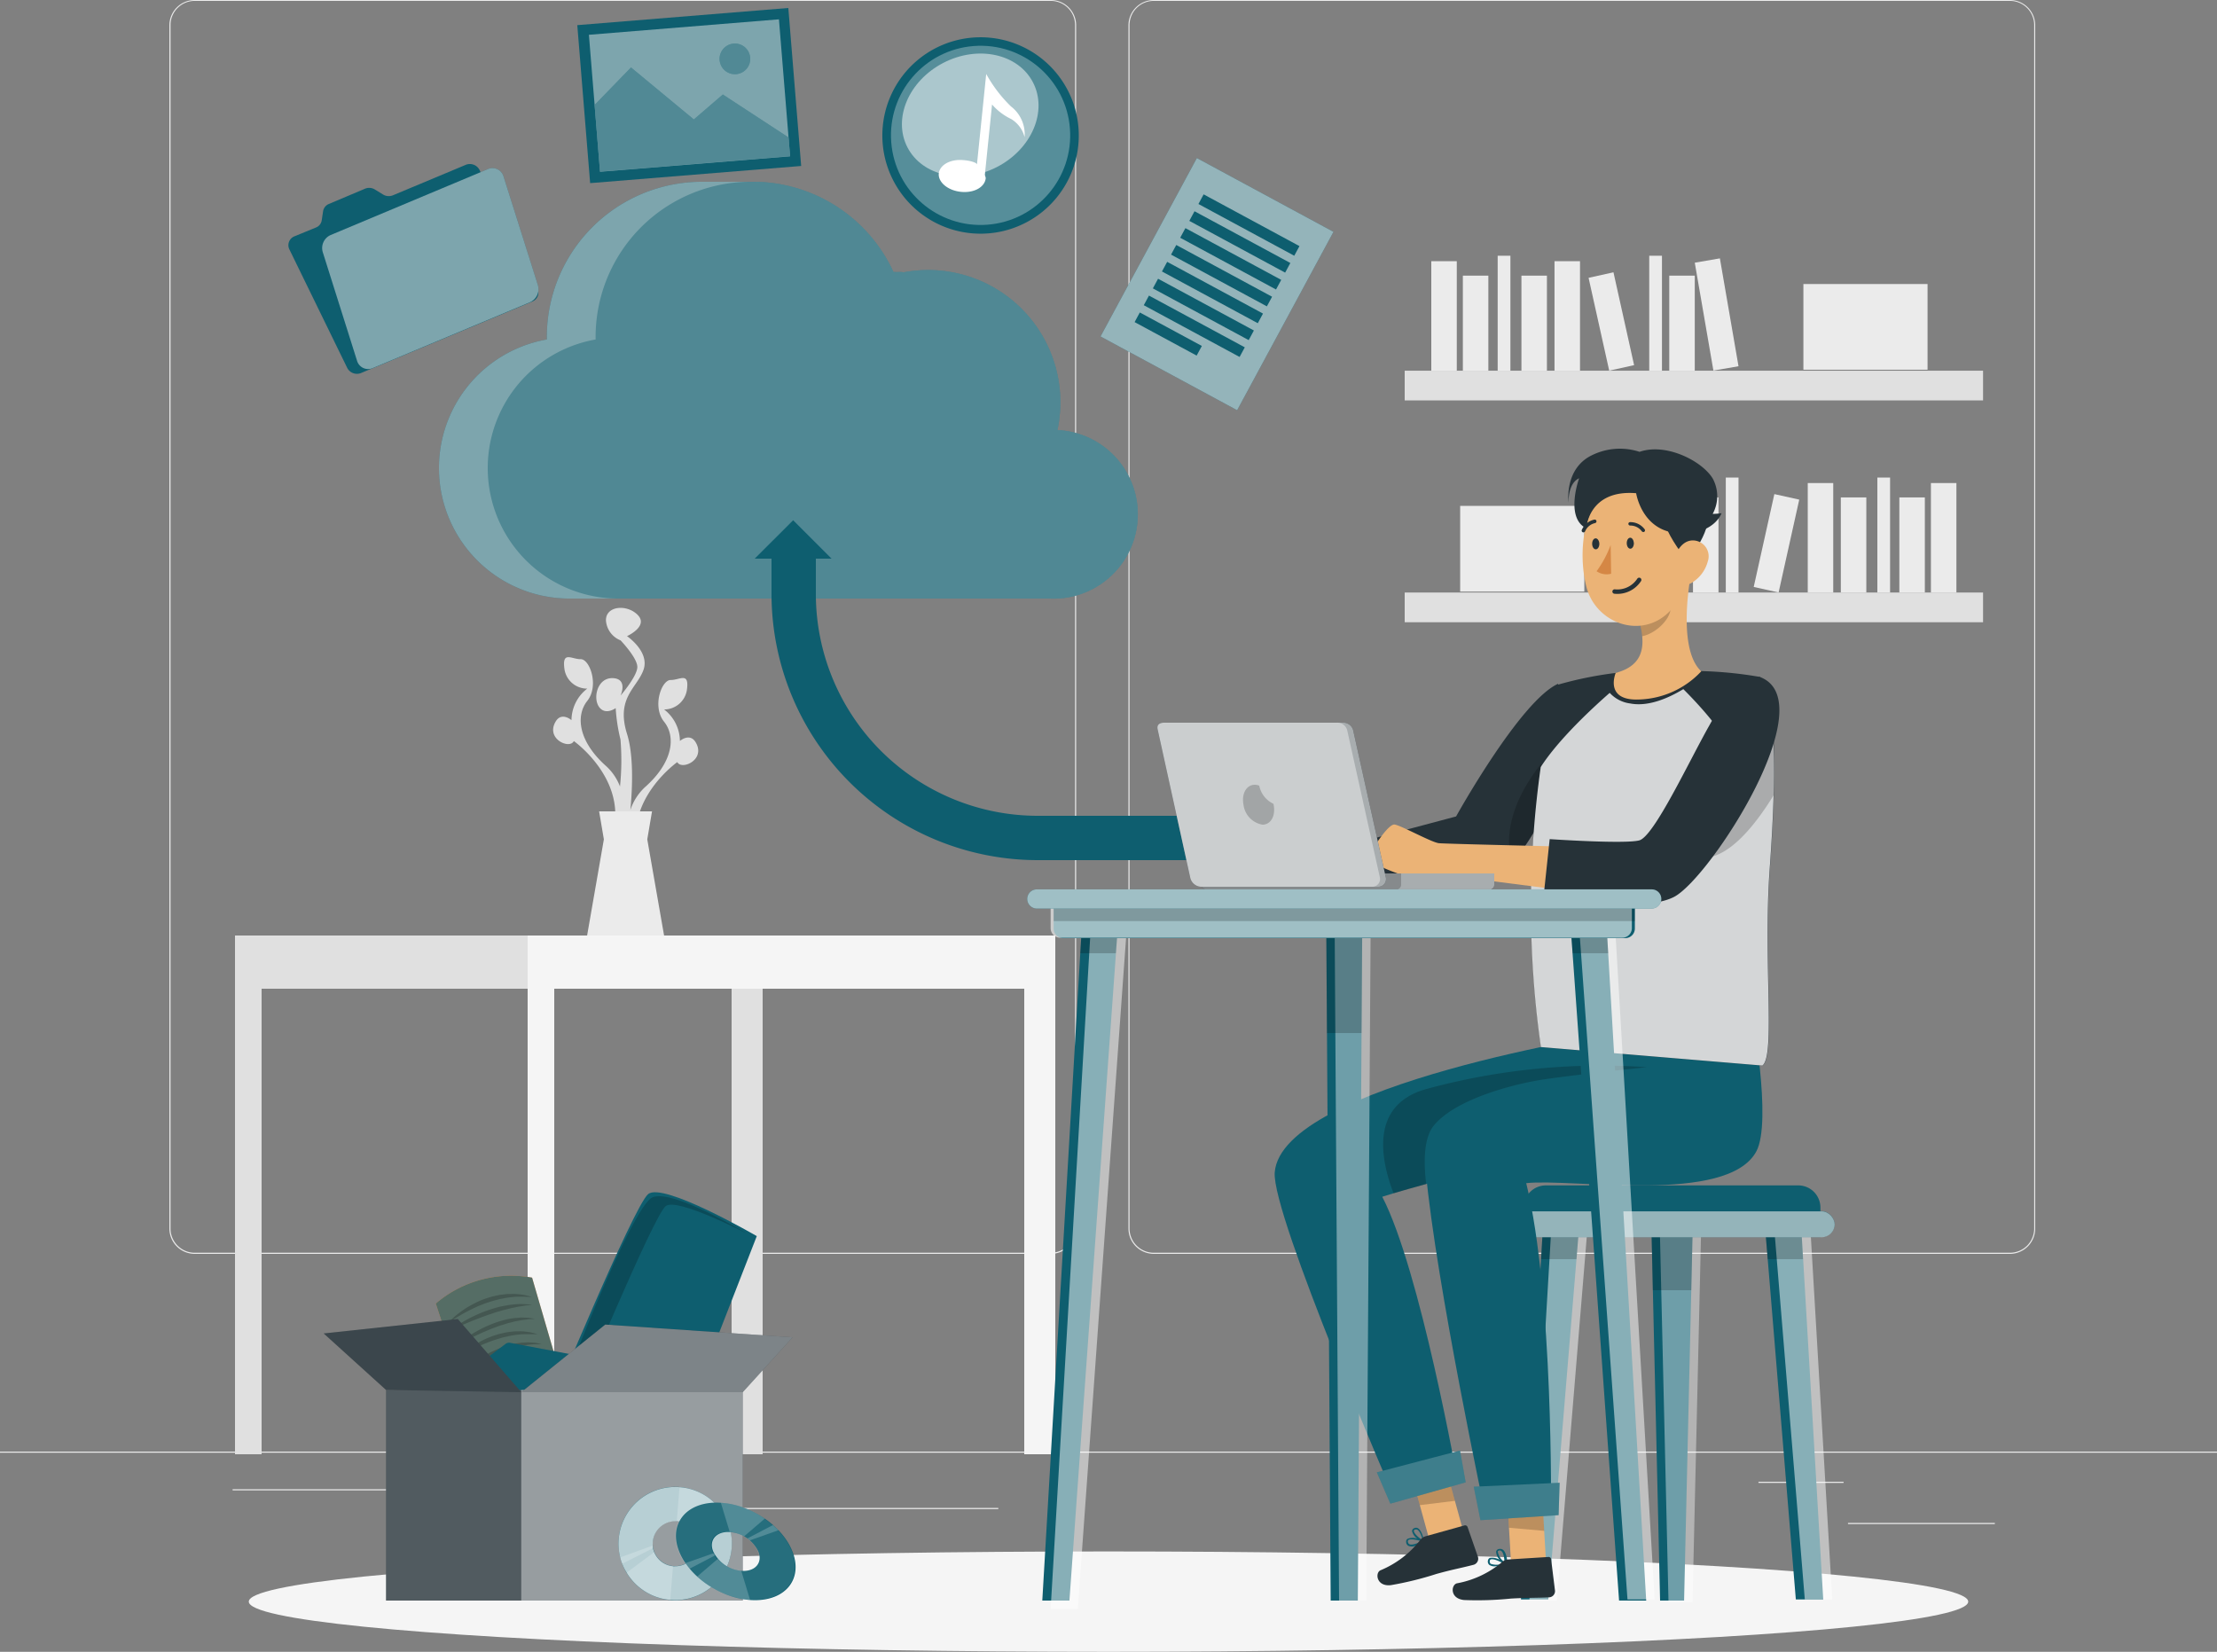 <svg xmlns="http://www.w3.org/2000/svg" width="263" height="195.967" viewBox="0 0 263 195.967">
  <rect x="0" y="0" width="263" height="195.967" fill="#808080" stroke="none"/>
  <g id="Uploading-rafiki" transform="translate(0 -55)">
    <g id="freepik--background-complete--inject-2" transform="translate(0 55)">
      <rect id="Rectangle_2466" data-name="Rectangle 2466" width="263" height="0.132" transform="translate(0 172.212)" fill="#ebebeb"/>
      <rect id="Rectangle_2467" data-name="Rectangle 2467" width="17.421" height="0.132" transform="translate(219.226 180.676)" fill="#ebebeb"/>
      <rect id="Rectangle_2468" data-name="Rectangle 2468" width="4.571" height="0.132" transform="translate(169.651 182.106)" fill="#ebebeb"/>
      <rect id="Rectangle_2469" data-name="Rectangle 2469" width="10.094" height="0.132" transform="translate(208.606 175.794)" fill="#ebebeb"/>
      <rect id="Rectangle_2470" data-name="Rectangle 2470" width="22.718" height="0.132" transform="translate(27.594 176.678)" fill="#ebebeb"/>
      <rect id="Rectangle_2471" data-name="Rectangle 2471" width="3.33" height="0.132" transform="translate(54.999 176.678)" fill="#ebebeb"/>
      <rect id="Rectangle_2472" data-name="Rectangle 2472" width="49.276" height="0.132" transform="translate(69.153 178.898)" fill="#ebebeb"/>
      <path id="Path_9115" data-name="Path 9115" d="M142.774,203.753H41.208a3,3,0,0,1-3-3V57.977a3,3,0,0,1,3-2.977H142.774a3,3,0,0,1,3,3V200.749A3,3,0,0,1,142.774,203.753ZM41.208,55.105a2.872,2.872,0,0,0-2.867,2.872V200.749a2.872,2.872,0,0,0,2.867,2.872H142.774a2.877,2.877,0,0,0,2.872-2.872V57.977a2.877,2.877,0,0,0-2.872-2.872Z" transform="translate(-18.112 -55)" fill="#ebebeb"/>
      <path id="Path_9116" data-name="Path 9116" d="M359.074,203.753H257.5a3.009,3.009,0,0,1-3-3V57.977a3.009,3.009,0,0,1,3-2.977H359.074a3,3,0,0,1,2.993,2.977V200.749A3,3,0,0,1,359.074,203.753ZM257.5,55.105a2.877,2.877,0,0,0-2.872,2.872V200.749a2.877,2.877,0,0,0,2.872,2.872H359.074a2.877,2.877,0,0,0,2.872-2.872V57.977a2.877,2.877,0,0,0-2.872-2.872Z" transform="translate(-120.633 -55)" fill="#ebebeb"/>
      <rect id="Rectangle_2473" data-name="Rectangle 2473" width="68.611" height="3.524" transform="translate(166.637 43.979)" fill="#e0e0e0"/>
      <rect id="Rectangle_2474" data-name="Rectangle 2474" width="3.024" height="12.992" transform="translate(169.793 30.987)" fill="#ebebeb"/>
      <rect id="Rectangle_2475" data-name="Rectangle 2475" width="3.024" height="12.992" transform="translate(184.41 30.987)" fill="#ebebeb"/>
      <rect id="Rectangle_2476" data-name="Rectangle 2476" width="3.024" height="12.992" transform="matrix(0.985, -0.17, 0.17, 0.985, 201.05, 31.166)" fill="#ebebeb"/>
      <rect id="Rectangle_2477" data-name="Rectangle 2477" width="3.024" height="11.283" transform="translate(173.538 32.701)" fill="#ebebeb"/>
      <rect id="Rectangle_2478" data-name="Rectangle 2478" width="3.024" height="11.283" transform="translate(180.486 32.701)" fill="#ebebeb"/>
      <rect id="Rectangle_2479" data-name="Rectangle 2479" width="3.024" height="11.283" transform="translate(198.023 32.701)" fill="#ebebeb"/>
      <rect id="Rectangle_2480" data-name="Rectangle 2480" width="3.024" height="11.283" transform="translate(188.451 32.96) rotate(-12.53)" fill="#ebebeb"/>
      <rect id="Rectangle_2481" data-name="Rectangle 2481" width="1.51" height="13.639" transform="translate(177.667 30.34)" fill="#ebebeb"/>
      <rect id="Rectangle_2482" data-name="Rectangle 2482" width="1.51" height="13.639" transform="translate(195.646 30.34)" fill="#ebebeb"/>
      <rect id="Rectangle_2483" data-name="Rectangle 2483" width="14.728" height="10.168" transform="translate(213.935 33.696)" fill="#ebebeb"/>
      <rect id="Rectangle_2484" data-name="Rectangle 2484" width="68.611" height="3.524" transform="translate(235.248 73.819) rotate(180)" fill="#e0e0e0"/>
      <rect id="Rectangle_2485" data-name="Rectangle 2485" width="3.024" height="12.992" transform="translate(232.087 70.3) rotate(180)" fill="#ebebeb"/>
      <rect id="Rectangle_2486" data-name="Rectangle 2486" width="3.024" height="12.992" transform="translate(217.475 70.3) rotate(180)" fill="#ebebeb"/>
      <rect id="Rectangle_2487" data-name="Rectangle 2487" width="3.024" height="12.992" transform="matrix(-0.985, -0.17, 0.17, -0.985, 198.634, 70.296)" fill="#ebebeb"/>
      <rect id="Rectangle_2488" data-name="Rectangle 2488" width="3.024" height="11.283" transform="translate(228.342 70.295) rotate(180)" fill="#ebebeb"/>
      <rect id="Rectangle_2489" data-name="Rectangle 2489" width="3.024" height="11.283" transform="translate(221.399 70.295) rotate(180)" fill="#ebebeb"/>
      <rect id="Rectangle_2490" data-name="Rectangle 2490" width="3.024" height="11.283" transform="translate(203.862 70.295) rotate(180)" fill="#ebebeb"/>
      <rect id="Rectangle_2491" data-name="Rectangle 2491" width="3.024" height="11.283" transform="translate(210.994 70.289) rotate(-167.47)" fill="#ebebeb"/>
      <rect id="Rectangle_2492" data-name="Rectangle 2492" width="1.51" height="13.639" transform="translate(224.218 70.295) rotate(180)" fill="#ebebeb"/>
      <rect id="Rectangle_2493" data-name="Rectangle 2493" width="1.51" height="13.639" transform="translate(206.239 70.295) rotate(180)" fill="#ebebeb"/>
      <rect id="Rectangle_2494" data-name="Rectangle 2494" width="14.728" height="10.168" transform="translate(187.945 70.184) rotate(180)" fill="#ebebeb"/>
      <path id="Path_9117" data-name="Path 9117" d="M53,266v61.542h3.156v-55.23h55.756v55.23h3.682V266Z" transform="translate(-25.122 -155.014)" fill="#e0e0e0"/>
      <path id="Path_9118" data-name="Path 9118" d="M119,266v61.542h3.156v-55.23h55.756v55.23h3.682V266Z" transform="translate(-56.406 -155.014)" fill="#f5f5f5"/>
      <path id="Path_9119" data-name="Path 9119" d="M141.655,208.039c-.7-1.157-1.862-.147-1.862-.147a4.77,4.77,0,0,0-1.878-3.74,2.725,2.725,0,0,0,2.7-2.267c.331-2.267-.826-1.21-1.915-1.226s-2.225,3.156-.789,4.944,1.052,4.839-2.262,7.769a6.5,6.5,0,0,0-1.731,2.7c.252-2.693.394-6.491-.4-9.021-1.347-4.308,1.22-5.465,1.962-7.616s-1.962-3.977-1.962-3.977,2.546-1.157,1.3-2.483-3.8-1.147-3.8.589a2.738,2.738,0,0,0,1.736,2.393s1.988,2.067,1.988,3.156-1.988,3.393-1.988,3.393.91-1.983-.91-2.067-2.4,2.314-1.657,3.393,1.988.163,1.988.163a20.746,20.746,0,0,0,.568,3.724,30.123,30.123,0,0,1-.058,5.576,6.312,6.312,0,0,0-1.615-2.393c-3.309-2.93-3.682-5.981-2.262-7.769s.3-4.96-.789-4.944-2.246-1.052-1.915,1.226a2.712,2.712,0,0,0,2.7,2.267,4.756,4.756,0,0,0-1.873,3.74s-1.162-1.01-1.867.147c-1.252,2.072,1.657,3.356,2.146,2.335,0,0,6.175,4.371,4.687,10.662l.347.526c-.047.526-.074.815-.074.815l.484-.205.526.81a18.933,18.933,0,0,0,.142,2.735l1.473-2.183c-1.489-6.312,4.687-10.662,4.687-10.662C140,211.4,142.912,210.112,141.655,208.039Z" transform="translate(-59.136 -119.987)" fill="#e0e0e0"/>
      <path id="Path_9120" data-name="Path 9120" d="M141.541,252.728l-1.994-11.409.563-3.319h-6.275l.563,3.319-1.988,11.409Z" transform="translate(-62.762 -141.742)" fill="#ebebeb"/>
    </g>
    <g id="freepik--Shadow--inject-2" transform="translate(29.514 239.058)">
      <ellipse id="freepik--path--inject-2" cx="101.986" cy="5.954" rx="101.986" ry="5.954" fill="#f5f5f5"/>
    </g>
    <g id="freepik--Files--inject-2" transform="translate(34.216 55.947)">
      <rect id="Rectangle_2495" data-name="Rectangle 2495" width="18.415" height="24.049" transform="translate(107.768 17.807) rotate(28.37)" fill="#0e5e6f"/>
      <rect id="Rectangle_2496" data-name="Rectangle 2496" width="18.415" height="24.049" transform="translate(107.768 17.807) rotate(28.37)" fill="#ececec" opacity="0.6"/>
      <rect id="Rectangle_2497" data-name="Rectangle 2497" width="12.919" height="1.299" transform="translate(108.57 22.112) rotate(28.37)" fill="#0e5e6f"/>
      <rect id="Rectangle_2498" data-name="Rectangle 2498" width="12.919" height="1.299" transform="translate(107.489 24.115) rotate(28.37)" fill="#0e5e6f"/>
      <rect id="Rectangle_2499" data-name="Rectangle 2499" width="12.919" height="1.299" transform="translate(106.407 26.117) rotate(28.37)" fill="#0e5e6f"/>
      <rect id="Rectangle_2500" data-name="Rectangle 2500" width="12.919" height="1.299" transform="translate(105.322 28.117) rotate(28.37)" fill="#0e5e6f"/>
      <rect id="Rectangle_2501" data-name="Rectangle 2501" width="12.919" height="1.299" transform="translate(104.244 30.116) rotate(28.37)" fill="#0e5e6f"/>
      <rect id="Rectangle_2502" data-name="Rectangle 2502" width="12.919" height="1.299" transform="translate(103.164 32.122) rotate(28.37)" fill="#0e5e6f"/>
      <rect id="Rectangle_2503" data-name="Rectangle 2503" width="12.919" height="1.299" transform="translate(102.086 34.12) rotate(28.37)" fill="#0e5e6f"/>
      <rect id="Rectangle_2504" data-name="Rectangle 2504" width="8.363" height="1.299" transform="translate(100.999 36.123) rotate(28.37)" fill="#0e5e6f"/>
      <path id="Path_9121" data-name="Path 9121" d="M209.459,86.646a11.651,11.651,0,1,1,12.777-10.4A11.651,11.651,0,0,1,209.459,86.646Z" transform="translate(-128.539 -59.93)" fill="#0e5e6f"/>
      <circle id="Ellipse_140" data-name="Ellipse 140" cx="10.63" cy="10.63" r="10.63" transform="translate(70.695 5.329) rotate(-4.4)" fill="#fff" opacity="0.3"/>
      <path id="Path_9122" data-name="Path 9122" d="M220.277,75.53a16.324,16.324,0,0,1-2.935-3.85l-1.1,10.751c.026-.242-.931-.489-1.578-.526-1.541-.163-2.84.563-2.946,1.578s1.052,2.025,2.63,2.183,2.825-.568,2.935-1.61c0-.158-.11-.326-.095-.468l.847-8.285a6.974,6.974,0,0,0,2.283,1.731,3.55,3.55,0,0,1,1.578,2.141A4.166,4.166,0,0,0,220.277,75.53Z" transform="translate(-134.565 -63.853)" fill="#fff"/>
      <ellipse id="Ellipse_141" data-name="Ellipse 141" cx="8.384" cy="6.948" rx="8.384" ry="6.948" transform="matrix(0.888, -0.46, 0.46, 0.888, 70.24, 10.37)" fill="#fff" opacity="0.5"/>
      <rect id="Rectangle_2505" data-name="Rectangle 2505" width="25.117" height="18.805" transform="translate(34.267 2.036) rotate(-4.65)" fill="#0e5e6f"/>
      <rect id="Rectangle_2506" data-name="Rectangle 2506" width="22.618" height="16.306" transform="translate(35.645 3.149) rotate(-4.65)" fill="#0e5e6f"/>
      <path id="Path_9550" data-name="Path 9550" d="M0,0H22.618V16.306H0Z" transform="translate(35.645 3.18) rotate(-4.65)" fill="#ececec" opacity="0.5"/>
      <path id="Path_9123" data-name="Path 9123" d="M157.107,78.516l.179,2.209L134.742,82.56l-.642-7.9,4.318-4.45,7.453,6.17,3.44-2.961Z" transform="translate(-97.779 -63.156)" fill="#0e5e6f"/>
      <path id="Path_9124" data-name="Path 9124" d="M157.107,78.516l.179,2.209L134.742,82.56l-.642-7.9,4.318-4.45,7.453,6.17,3.44-2.961Z" transform="translate(-97.779 -63.156)" fill="#ececec" opacity="0.3"/>
      <path id="Path_9125" data-name="Path 9125" d="M165.915,66.492a1.82,1.82,0,1,1-1.962-1.667A1.82,1.82,0,0,1,165.915,66.492Z" transform="translate(-111.137 -60.601)" fill="#0e5e6f"/>
      <path id="Path_9126" data-name="Path 9126" d="M165.915,66.492a1.82,1.82,0,1,1-1.962-1.667A1.82,1.82,0,0,1,165.915,66.492Z" transform="translate(-111.137 -60.601)" fill="#ececec" opacity="0.3"/>
      <path id="Path_9127" data-name="Path 9127" d="M76.274,95.612l-.968-.594a1.289,1.289,0,0,0-1.157-.1l-4.3,1.815a1.126,1.126,0,0,0-.689.873l-.158,1.052a1.094,1.094,0,0,1-.684.868l-2.567,1.052a1.131,1.131,0,0,0-.573,1.578l6.838,14.013a1.294,1.294,0,0,0,1.636.626L93.99,108.3a1.126,1.126,0,0,0,.579-1.578L87.731,92.719a1.294,1.294,0,0,0-1.636-.631l-8.663,3.624A1.289,1.289,0,0,1,76.274,95.612Z" transform="translate(-65.049 -73.484)" fill="#0e5e6f"/>
      <path id="Path_9128" data-name="Path 9128" d="M92.3,93.051l-18.626,7.806a1.688,1.688,0,0,0-.947,2.036L76.8,115.8a1.368,1.368,0,0,0,1.867.842l18.631-7.8a1.7,1.7,0,0,0,.947-2.036L94.165,93.9a1.362,1.362,0,0,0-1.867-.852Z" transform="translate(-68.654 -73.926)" fill="#0e5e6f"/>
      <path id="Path_9129" data-name="Path 9129" d="M92.3,93.051l-18.626,7.806a1.688,1.688,0,0,0-.947,2.036L76.8,115.8a1.368,1.368,0,0,0,1.867.842l18.631-7.8a1.7,1.7,0,0,0,.947-2.036L94.165,93.9a1.362,1.362,0,0,0-1.867-.852Z" transform="translate(-68.654 -73.926)" fill="#ececec" opacity="0.5"/>
    </g>
    <g id="freepik--Cloud--inject-2" transform="translate(52.079 76.565)">
      <path id="Path_9130" data-name="Path 9130" d="M172.371,125.456a15.849,15.849,0,0,0,.347-3.3,15.685,15.685,0,0,0-15.685-15.685,15.968,15.968,0,0,0-2.9.268c-.4-.074-.8,0-1.22-.047A18.368,18.368,0,0,0,136.087,96H130.3a18.41,18.41,0,0,0-18.5,18.368v.342a15.485,15.485,0,0,0,2.84,30.734H171.45a10,10,0,0,0,.91-19.988Z" transform="translate(-99.009 -95.999)" fill="#0e5e6f"/>
      <path id="Path_9131" data-name="Path 9131" d="M172.371,125.456a15.849,15.849,0,0,0,.347-3.3,15.685,15.685,0,0,0-15.685-15.685,15.968,15.968,0,0,0-2.9.268c-.4-.074-.8,0-1.22-.047A18.368,18.368,0,0,0,136.087,96H130.3a18.41,18.41,0,0,0-18.5,18.368v.342a15.485,15.485,0,0,0,2.84,30.734H171.45a10,10,0,0,0,.91-19.988Z" transform="translate(-99.009 -95.999)" fill="#ececec" opacity="0.5"/>
      <path id="Path_9132" data-name="Path 9132" d="M177.585,125.456a15.849,15.849,0,0,0,.347-3.3,15.685,15.685,0,0,0-15.685-15.685,15.968,15.968,0,0,0-2.9.268c-.4-.074-.8,0-1.22-.047A18.368,18.368,0,0,0,141.3,96h0a18.41,18.41,0,0,0-18.5,18.368v.342a15.485,15.485,0,0,0,2.84,30.734h51.022a10,10,0,0,0,.91-19.988Z" transform="translate(-104.223 -95.999)" fill="#0e5e6f" opacity="0.4"/>
      <path id="Path_9133" data-name="Path 9133" d="M223.27,210.56H205.56a26.332,26.332,0,0,1-26.3-26.3V179H174v5.26a31.6,31.6,0,0,0,31.56,31.56h17.71Z" transform="translate(-134.555 -135.341)" fill="#0e5e6f"/>
      <path id="Path_9134" data-name="Path 9134" d="M174.77,172.34l-4.56,4.555h9.116Z" transform="translate(-132.758 -132.185)" fill="#0e5e6f"/>
    </g>
    <g id="freepik--Stuff--inject-2" transform="translate(38.398 196.444)">
      <path id="Path_9135" data-name="Path 9135" d="M101.436,355.673l-3.156-9.642a13.76,13.76,0,0,1,11.425-3.067l2.63,9.026Z" transform="translate(-84.983 -332.831)" fill="#ff914d"/>
      <path id="Path_9136" data-name="Path 9136" d="M101.436,355.673l-3.156-9.642a13.76,13.76,0,0,1,11.425-3.067l2.63,9.026Z" transform="translate(-84.983 -332.831)" fill="#0e5e6f" opacity="0.7"/>
      <g id="Group_644" data-name="Group 644" transform="translate(14.802 12.062)" opacity="0.2">
        <path id="Path_9137" data-name="Path 9137" d="M101.14,350.252a8.528,8.528,0,0,1,1.247-1.141,11.2,11.2,0,0,1,1.462-.957c.279-.147.573-.305.884-.442a8.293,8.293,0,0,1,.952-.368,9.438,9.438,0,0,1,.984-.274l.489-.11.489-.058c.158,0,.316-.047.468-.058h.452a4.733,4.733,0,0,1,.831.026c.252.026.484.047.689.084l.526.121.447.116H110.6l-.526-.026h-.684a7.312,7.312,0,0,0-.794.063,7.726,7.726,0,0,0-.878.132l-.463.084-.463.121a8.643,8.643,0,0,0-.936.279c-.321.084-.621.226-.926.337s-.589.253-.868.384-.526.263-.8.405-.489.263-.7.389c-.431.253-.789.468-1.052.636Z" transform="translate(-101.14 -346.836)"/>
        <path id="Path_9138" data-name="Path 9138" d="M101.67,352.214s.121-.105.352-.268.558-.4.973-.642a15.823,15.823,0,0,1,1.457-.779,17.446,17.446,0,0,1,1.757-.715c.31-.089.621-.195.926-.279a8.441,8.441,0,0,1,.915-.205c.3-.047.589-.116.868-.137s.526-.058.784-.063a9.058,9.058,0,0,1,1.168.042l.442.053s-.163.026-.442.053a1.758,1.758,0,0,0-.494.053l-.642.1c-.237.037-.484.105-.752.153s-.526.137-.826.2-.579.168-.878.242-.594.195-.894.289c-1.2.4-2.372.884-3.251,1.257-.437.195-.81.342-1.052.463Z" transform="translate(-101.391 -347.92)"/>
        <path id="Path_9139" data-name="Path 9139" d="M103.08,355.452a3.684,3.684,0,0,1,.326-.289c.21-.174.526-.421.9-.689a13.679,13.679,0,0,1,1.383-.836,14.658,14.658,0,0,1,1.688-.773,12.578,12.578,0,0,1,1.788-.526,7.43,7.43,0,0,1,.852-.126c.274,0,.526-.058.768-.053l.647.026a3.584,3.584,0,0,1,.494.063l.426.074s-.158,0-.431.026a2.749,2.749,0,0,0-.484.032l-.631.084c-.226.026-.468.089-.731.132s-.526.137-.8.195-.558.174-.847.252-.573.2-.863.3-.573.216-.852.337-.558.226-.815.352c-.526.237-1.015.479-1.431.684s-.768.384-1,.526Z" transform="translate(-102.06 -349.359)"/>
        <path id="Path_9140" data-name="Path 9140" d="M103.92,358.145a8.586,8.586,0,0,1,1.183-.978,11.852,11.852,0,0,1,1.357-.81c.263-.126.526-.253.815-.368a8.613,8.613,0,0,1,.873-.31,9.023,9.023,0,0,1,.9-.231,6.773,6.773,0,0,1,.889-.142,5.786,5.786,0,0,1,.842-.047,4.894,4.894,0,0,1,.747.032l.631.084.473.116c.258.068.405.116.405.116h-1.515a5.949,5.949,0,0,0-.721.042,7.642,7.642,0,0,0-.8.11c-.274.037-.526.116-.842.179s-.568.153-.852.237a16.48,16.48,0,0,0-1.652.6c-.526.221-.994.447-1.4.647s-.742.379-.973.526Z" transform="translate(-102.458 -350.826)"/>
        <path id="Path_9141" data-name="Path 9141" d="M105.08,360.968a3.6,3.6,0,0,1,.31-.289c.205-.174.494-.421.868-.689a12.863,12.863,0,0,1,1.331-.836c.247-.142.526-.279.789-.4s.563-.237.847-.363a7.715,7.715,0,0,1,.873-.289,7.491,7.491,0,0,1,.873-.205,8.113,8.113,0,0,1,.826-.11c.268,0,.526-.042.752-.032l.631.042a2.629,2.629,0,0,1,.479.084l.41.095h-.894l-.61.058c-.221.026-.463.084-.71.116s-.526.126-.784.179-.526.168-.826.242a7.137,7.137,0,0,0-.836.295c-.279.105-.558.21-.826.331s-.526.226-.789.352c-.526.237-.973.479-1.378.684s-.742.379-.968.526Z" transform="translate(-103.008 -352.008)"/>
      </g>
      <path id="Path_9142" data-name="Path 9142" d="M101.424,362.9l6.48-4.913a.7.7,0,0,1,.563-.131l7.4,1.4a.71.71,0,0,1,.205,1.326l-6.107,3.309a.767.767,0,0,1-.321.084l-7.785.2a.71.71,0,0,1-.437-1.278Z" transform="translate(-86.338 -339.992)" fill="#0e5e6f"/>
      <path id="Path_9143" data-name="Path 9143" d="M123.89,349.729s9.962-24.107,11.719-25.6S148.5,329.11,148.5,329.11l-9.91,25.443Z" transform="translate(-97.122 -323.905)" fill="#0e5e6f"/>
      <path id="Path_9144" data-name="Path 9144" d="M127.515,349.984s9.542-23.028,10.962-24.022,9.552,3.245,9.552,3.245-8.474-5.176-11.072-4.3S125.5,349.458,125.5,349.458Z" transform="translate(-97.885 -324.333)" opacity="0.2"/>
      <rect id="Rectangle_2508" data-name="Rectangle 2508" width="42.311" height="24.985" transform="translate(7.396 23.457)" fill="#263238"/>
      <rect id="Rectangle_2509" data-name="Rectangle 2509" width="42.311" height="24.985" transform="translate(7.396 23.457)" fill="#fff" opacity="0.2"/>
      <rect id="Rectangle_2510" data-name="Rectangle 2510" width="26.268" height="24.985" transform="translate(23.439 23.457)" fill="#fff" opacity="0.4"/>
      <path id="Path_9145" data-name="Path 9145" d="M117.56,361.772l9.962-8.022,22.223,1.515-5.917,6.507Z" transform="translate(-94.121 -338.051)" fill="#263238"/>
      <path id="Path_9146" data-name="Path 9146" d="M96.439,361.179,88.911,352.5,73,354.21l7.4,6.706Z" transform="translate(-73 -337.459)" fill="#263238"/>
      <path id="Path_9147" data-name="Path 9147" d="M96.439,361.179,88.911,352.5,73,354.21l7.4,6.706Z" transform="translate(-73 -337.459)" fill="#fff" opacity="0.1"/>
      <path id="Path_9148" data-name="Path 9148" d="M117.56,361.772l9.962-8.022,22.223,1.515-5.917,6.507Z" transform="translate(-94.121 -338.051)" fill="#fff" opacity="0.4"/>
      <path id="Path_9149" data-name="Path 9149" d="M146.212,390.36a6.722,6.722,0,1,0,6.722,6.722A6.722,6.722,0,0,0,146.212,390.36Zm0,9.4a2.677,2.677,0,1,1,1.9-.782A2.683,2.683,0,0,1,146.212,399.76Z" transform="translate(-104.516 -355.404)" fill="#0e5e6f"/>
      <path id="Path_9150" data-name="Path 9150" d="M152.272,394.163a6.511,6.511,0,0,0-.41-.721,5.991,5.991,0,0,0-.673-.878,6.648,6.648,0,0,0-4.455-2.178,4.32,4.32,0,0,0-.526-.026,6.728,6.728,0,0,0-6.517,8.353,5.513,5.513,0,0,0,.242.757,6.054,6.054,0,0,0,.526,1.052,6.707,6.707,0,0,0,5.176,3.235c.195,0,.389.026.584.026a6.728,6.728,0,0,0,6.06-9.636Zm-6.06,5.6a2.038,2.038,0,0,1-.252,0,2.667,2.667,0,0,1-2.225-1.646,2.909,2.909,0,0,1-.147-.473,2.847,2.847,0,0,1-.037-.305,1.789,1.789,0,0,1,0-.237,2.677,2.677,0,0,1,2.677-2.683,1.14,1.14,0,0,1,.189,0,2.662,2.662,0,0,1,1.51.589,2.551,2.551,0,0,1,.295.289,2.052,2.052,0,0,1,.21.268,2.63,2.63,0,0,1,.479,1.525,2.677,2.677,0,0,1-2.7,2.672Z" transform="translate(-104.517 -355.394)" fill="#fff" opacity="0.7"/>
      <path id="Path_9151" data-name="Path 9151" d="M146.827,406.716l-.331,4.029a6.706,6.706,0,0,1-5.176-3.235l3.282-2.441a2.667,2.667,0,0,0,2.225,1.646Z" transform="translate(-105.384 -362.377)" fill="#fff" opacity="0.2"/>
      <path id="Path_9152" data-name="Path 9152" d="M157.417,392.588l-3.277,2.435a2.662,2.662,0,0,0-1.51-.589l.331-4.024A6.649,6.649,0,0,1,157.417,392.588Z" transform="translate(-110.745 -355.428)" fill="#fff" opacity="0.2"/>
      <path id="Path_9153" data-name="Path 9153" d="M143.772,403.9l-3.65,1.846a5.511,5.511,0,0,1-.242-.757l3.856-1.394A2.846,2.846,0,0,0,143.772,403.9Z" transform="translate(-104.701 -361.676)" fill="#fff" opacity="0.2"/>
      <path id="Path_9154" data-name="Path 9154" d="M160.126,396.941l-3.856,1.394a2.05,2.05,0,0,0-.21-.268l3.656-1.846A6.515,6.515,0,0,1,160.126,396.941Z" transform="translate(-112.37 -358.182)" fill="#fff" opacity="0.2"/>
      <path id="Path_9155" data-name="Path 9155" d="M157.264,393.91c-3.682,0-5.7,2.593-4.434,5.786s5.286,5.786,8.995,5.786,5.7-2.588,4.439-5.786S160.978,393.91,157.264,393.91Zm3.193,8.1a4.082,4.082,0,0,1-3.587-2.309c-.526-1.273.289-2.309,1.767-2.309a4.092,4.092,0,0,1,3.587,2.309c.51,1.273-.289,2.309-1.767,2.309Z" transform="translate(-110.661 -357.087)" fill="#0e5e6f"/>
      <path id="Path_9156" data-name="Path 9156" d="M164.617,397.2c-.205-.21-.421-.421-.652-.621a9.369,9.369,0,0,0-.973-.752,10.452,10.452,0,0,0-5.192-1.878h-.526c-3.682,0-5.7,2.588-4.434,5.786a6.837,6.837,0,0,0,.752,1.4,6.321,6.321,0,0,0,.526.652,8.493,8.493,0,0,0,.878.92,10.731,10.731,0,0,0,6.27,2.788h.594c3.714,0,5.7-2.593,4.445-5.786a7.963,7.963,0,0,0-1.688-2.514Zm-4.161,4.823H160.2a4.292,4.292,0,0,1-2.783-1.415,3.19,3.19,0,0,1-.305-.41,2.547,2.547,0,0,1-.142-.263,1.787,1.787,0,0,1-.095-.205c-.526-1.278.289-2.309,1.767-2.309a1.144,1.144,0,0,1,.189,0,4.046,4.046,0,0,1,1.71.526,3.866,3.866,0,0,1,.394.252,2.532,2.532,0,0,1,.3.231,3.3,3.3,0,0,1,1,1.31C162.739,400.988,161.94,402.024,160.457,402.024Z" transform="translate(-110.765 -357.133)" fill="#fff" opacity="0.1"/>
      <path id="Path_9157" data-name="Path 9157" d="M162.468,407.99l1.052,3.472a10.73,10.73,0,0,1-6.27-2.788l2.451-2.1A4.292,4.292,0,0,0,162.468,407.99Z" transform="translate(-112.935 -363.088)" fill="#fff" opacity="0.2"/>
      <path id="Path_9158" data-name="Path 9158" d="M167.783,395.818l-2.451,2.1a4.045,4.045,0,0,0-1.71-.526l-1.052-3.466A10.452,10.452,0,0,1,167.783,395.818Z" transform="translate(-115.456 -357.097)" fill="#fff" opacity="0.2"/>
      <path id="Path_9159" data-name="Path 9159" d="M158.1,405.563l-3.024,1.578a6.309,6.309,0,0,1-.526-.652l3.393-1.189A2.539,2.539,0,0,0,158.1,405.563Z" transform="translate(-111.655 -362.486)" fill="#fff" opacity="0.2"/>
      <path id="Path_9160" data-name="Path 9160" d="M172.252,399.585l-3.382,1.2a2.527,2.527,0,0,0-.3-.231l3.03-1.578A7.1,7.1,0,0,1,172.252,399.585Z" transform="translate(-118.3 -359.49)" fill="#fff" opacity="0.2"/>
    </g>
    <g id="freepik--Chair--inject-2" transform="translate(179.071 195.631)">
      <path id="Path_9161" data-name="Path 9161" d="M372.4,330l.189,8.19.863,37.046H376.3l.857-37.046.189-8.19Z" transform="translate(-355.589 -325.981)" fill="#0e5e6f"/>
      <path id="Path_9162" data-name="Path 9162" d="M372.4,330l.189,8.19.863,37.046H376.3l.857-37.046.189-8.19Z" transform="translate(-354.589 -325.784)" fill="#fff" opacity="0.4"/>
      <path id="Path_9163" data-name="Path 9163" d="M372.4,330l.189,8.416h4.566l.189-8.416Z" transform="translate(-355.589 -325.981)" opacity="0.2"/>
      <path id="Path_9164" data-name="Path 9164" d="M343.02,375.626l2.63-44.526h4.3l-3.682,44.526Z" transform="translate(-341.663 -326.503)" fill="#0e5e6f"/>
      <path id="Path_9165" data-name="Path 9165" d="M346.281,375.578H343.03l2.388-40.528.237-4.05h4.3l-.331,4.05Z" transform="translate(-340.673 -326.324)" fill="#fff" opacity="0.5"/>
      <path id="Path_9166" data-name="Path 9166" d="M352.1,331l-.331,4.208h-4.2l.237-4.208Z" transform="translate(-343.82 -326.455)" opacity="0.2"/>
      <path id="Path_9167" data-name="Path 9167" d="M401.7,375.626,398.02,331.1h4.3l2.63,44.526Z" transform="translate(-367.733 -326.503)" fill="#0e5e6f"/>
      <path id="Path_9168" data-name="Path 9168" d="M401.691,375.578l-3.34-40.528L398.02,331h4.3l.237,4.05,2.388,40.528Z" transform="translate(-366.66 -326.455)" fill="#fff" opacity="0.5"/>
      <path id="Path_9169" data-name="Path 9169" d="M398.02,331l.331,4.208h4.2L402.317,331Z" transform="translate(-367.733 -326.455)" opacity="0.2"/>
      <path id="Path_9170" data-name="Path 9170" d="M0,.011H35.2V3.519a2.63,2.63,0,0,1-2.63,2.63H2.63A2.63,2.63,0,0,1,0,3.519V.011Z" transform="translate(36.883 6.149) rotate(180)" fill="#0e5e6f"/>
      <rect id="Rectangle_2511" data-name="Rectangle 2511" width="38.572" height="3.072" rx="1.536" transform="translate(38.572 6.133) rotate(180)" fill="#0e5e6f"/>
      <rect id="Rectangle_2512" data-name="Rectangle 2512" width="38.572" height="3.072" rx="1.536" transform="translate(38.572 6.149) rotate(180)" fill="#ececec" opacity="0.6"/>
    </g>
    <g id="freepik--Character--inject-2" transform="translate(137.308 108.233)">
      <g id="freepik--group--inject-2">
        <path id="Path_9171" data-name="Path 9171" d="M328.4,218.835s-.147.4-.416,1.052-.679,1.646-1.178,2.73c-1.21,2.63-2.967,5.975-4.8,7.78a4.945,4.945,0,0,1-1.631,1.136c-1.957.752-6.864.889-11.246.847s-8.127-.263-8.127-.263V228.8l14.407-3.84s7.6-13.708,12.1-15.738Z" transform="translate(-279.982 -181.334)" fill="#263238"/>
        <path id="Path_9172" data-name="Path 9172" d="M346.622,226.879c-.273.684-.679,1.646-1.178,2.73-1.21,2.63-2.967,5.975-4.8,7.78-1.867-6.88,5.039-13.429,5.039-13.429Z" transform="translate(-298.62 -188.32)" opacity="0.2"/>
        <path id="Path_9173" data-name="Path 9173" d="M344.461,399.286l-4.192-.573-.579-9.962,4.182.579Z" transform="translate(-298.321 -266.431)" fill="#ebb376"/>
        <path id="Path_9174" data-name="Path 9174" d="M343.872,389.333l-4.182-.573.331,5.691,4.182.368Z" transform="translate(-298.321 -266.436)" opacity="0.2"/>
        <path id="Path_9175" data-name="Path 9175" d="M335.638,290.421l1.02-6.407,23.47-1.4s2.5,13.329.579,16.879c-3.424,6.338-21.887,3.156-27.294,3.761,3.251,13.229,2.935,39,2.935,39l-7.716.589s-5.933-27.81-7.138-41.028C320.679,292.914,328.075,293.135,335.638,290.421Z" transform="translate(-289.667 -216.121)" fill="#0e5e6f"/>
        <path id="Path_9176" data-name="Path 9176" d="M342.438,393.275l-9.273.6-.794-3.971,10.189-.468Z" transform="translate(-294.851 -266.758)" fill="#0e5e6f"/>
        <path id="Path_9177" data-name="Path 9177" d="M324.2,393.045l-4.219.31-2.641-9.621,4.213-.305Z" transform="translate(-287.727 -263.909)" fill="#ebb376"/>
        <path id="Path_9178" data-name="Path 9178" d="M319.312,401.151h-.074c0-.063-.216-1.247-.726-1.525a.473.473,0,0,0-.421,0,.368.368,0,0,0-.258.384,1.578,1.578,0,0,0,.621.857,1.689,1.689,0,0,0-1.178.032.374.374,0,0,0-.147.331.526.526,0,0,0,.268.494,1.131,1.131,0,0,0,.821,0,5.259,5.259,0,0,0,1.052-.442h.037v-.032a.084.084,0,0,0,.005-.1Zm-1.268-1.178c0-.058,0-.132.142-.184h.047a.263.263,0,0,1,.226.026c.305.163.526.8.615,1.189l-.095-.026c-.416-.247-.9-.721-.936-1Zm-.552,1.546a.373.373,0,0,1-.163-.321.19.19,0,0,1,.068-.163c.242-.179,1.01-.026,1.578.142-.7.347-1.236.473-1.483.342Z" transform="translate(-287.626 -271.563)" fill="#0e5e6f"/>
        <path id="Path_9179" data-name="Path 9179" d="M321.553,383.43l-4.213.31,1.51,5.5,4.166-.51Z" transform="translate(-287.727 -263.909)" opacity="0.2"/>
        <path id="Path_9180" data-name="Path 9180" d="M301.754,343.3l7.427-2.2s-4.434-25.027-8.942-33.706c.337-.11.784-.253,1.336-.416.994-.3,2.314-.673,3.866-1.1,10.794-2.993,32.67-8.605,32.67-8.605l-9.994-9.326s-39.808,6.07-40.634,16.558C287.1,309.538,301.754,343.3,301.754,343.3Z" transform="translate(-273.572 -218.647)" fill="#0e5e6f"/>
        <path id="Path_9181" data-name="Path 9181" d="M321.056,385.941l-8.942,2.53-1.6-3.719,9.868-2.583Z" transform="translate(-284.49 -263.312)" fill="#0e5e6f"/>
        <path id="Path_9182" data-name="Path 9182" d="M313.182,310.493c.994-.3,2.314-.673,3.866-1.1-.31-2.546-.316-5.465.91-6.954,2.435-2.967,8.7-4.708,12.266-5.339,2.982-.526,13-1.578,13-1.578a78.812,78.812,0,0,0-26.3,2.63C310.362,300.073,311.64,306.5,313.182,310.493Z" transform="translate(-285.168 -222.148)" opacity="0.2"/>
        <path id="Path_9183" data-name="Path 9183" d="M372.785,253.113c1.578-1.2.063-12.408.868-23.428,1.226-16.779,0-22.171-1.236-22.692a47.552,47.552,0,0,0-6.906-.684,88.429,88.429,0,0,0-10.157.221,44.571,44.571,0,0,0-6.838,1.389s-5.534,17.621-2,43Z" transform="translate(-300.998 -179.927)" fill="#263238"/>
        <path id="Path_9184" data-name="Path 9184" d="M374.063,223.023h0c-.068,2.467-.216,5.328-.458,8.632-.8,11.02.7,22.224-.868,23.428l-26.274-2.193a118.466,118.466,0,0,1-.026-33.217c2.136-3.335,6.28-7.138,8.185-8.805a3.956,3.956,0,0,0,2.42,1.257c2.046.4,4.382-.526,6.312-1.7,1.525,1.52,4.418,4.6,5.686,7.19a8.275,8.275,0,0,1,.352.826c.8,2.251,3.261-.526,4.513-4.145a78.384,78.384,0,0,1,.158,8.732Z" transform="translate(-300.971 -181.903)" fill="#fff" opacity="0.8"/>
        <path id="Path_9185" data-name="Path 9185" d="M373.087,184.71c-.573,3.282-1.084,9.279,1.247,11.414a10.52,10.52,0,0,1-7.364,3.345c-4.208.184-2.788-3.156-2.788-3.156,3.629-.947,3.472-3.65,2.783-6.175Z" transform="translate(-309.821 -169.716)" fill="#ebb376"/>
        <path id="Path_9186" data-name="Path 9186" d="M373.3,188.94l-3.624,3.23a10.407,10.407,0,0,1,.352,1.794c1.389-.226,3.266-1.8,3.387-3.261A4.85,4.85,0,0,0,373.3,188.94Z" transform="translate(-312.536 -171.721)" opacity="0.2"/>
        <path id="Path_9187" data-name="Path 9187" d="M362.074,167.377c1.815,1.231.989,3.314-3.114,6.58-1.662-2.141-1.941-6.349-.615-7.4S360.5,166.309,362.074,167.377Z" transform="translate(-306.767 -160.878)" fill="#263238"/>
        <path id="Path_9188" data-name="Path 9188" d="M369.587,169.242c-.195,4.434-.089,7.033-2.283,9.347-3.3,3.477-8.805,1.541-9.936-2.861-1.01-3.956-.526-10.52,3.782-12.377a6.044,6.044,0,0,1,8.437,5.891Z" transform="translate(-306.489 -159.356)" fill="#ebb376"/>
        <path id="Path_9189" data-name="Path 9189" d="M367.727,176.922c0,.363-.179.658-.416.663s-.426-.284-.431-.647.174-.652.41-.658S367.7,176.569,367.727,176.922Z" transform="translate(-311.209 -165.72)" fill="#263238"/>
        <path id="Path_9190" data-name="Path 9190" d="M359.932,177.067c0,.358-.179.652-.416.658s-.431-.279-.437-.647.179-.658.416-.658S359.927,176.725,359.932,177.067Z" transform="translate(-307.512 -165.787)" fill="#263238"/>
        <path id="Path_9191" data-name="Path 9191" d="M361.747,177.93a12.83,12.83,0,0,1-1.667,3.109,2.1,2.1,0,0,0,1.725.295Z" transform="translate(-307.986 -166.502)" fill="#d58745"/>
        <path id="Path_9192" data-name="Path 9192" d="M369,173.942a.189.189,0,0,0,.132-.032.21.21,0,0,0,.042-.295,2.1,2.1,0,0,0-1.741-.847.2.2,0,0,0-.189.216h0a.216.216,0,0,0,.226.189h0a1.673,1.673,0,0,1,1.368.684.231.231,0,0,0,.163.084Z" transform="translate(-311.379 -164.056)" fill="#263238"/>
        <path id="Path_9193" data-name="Path 9193" d="M356.922,173.708a.216.216,0,0,0,.195-.121,1.667,1.667,0,0,1,1.173-.978.216.216,0,0,0,.179-.242.21.21,0,0,0-.237-.179,2.1,2.1,0,0,0-1.5,1.22.21.21,0,0,0,.1.279h0A.169.169,0,0,0,356.922,173.708Z" transform="translate(-306.39 -163.78)" fill="#263238"/>
        <path id="Path_9194" data-name="Path 9194" d="M376.362,166.946c-2.057.747-1.762,2.972,1.415,7.138,2.146-1.688,3.445-5.691,2.409-7.033S378.181,166.3,376.362,166.946Z" transform="translate(-315.083 -160.962)" fill="#263238"/>
        <path id="Path_9195" data-name="Path 9195" d="M381.375,179.392a4.208,4.208,0,0,1-1.962,2.556c-1.289.726-2.283-.342-2.225-1.736.058-1.262.794-3.156,2.23-3.314A1.879,1.879,0,0,1,381.375,179.392Z" transform="translate(-316.094 -166.007)" fill="#ebb376"/>
        <path id="Path_9196" data-name="Path 9196" d="M367.054,185.79a3.093,3.093,0,0,1-2.914,1.383" transform="translate(-309.91 -170.228)" fill="none" stroke="#263238" stroke-linecap="round" stroke-linejoin="round" stroke-width="0.526"/>
        <path id="Path_9197" data-name="Path 9197" d="M361.744,161.483s.663,4.439,4.939,4.734,5.192-2.362,5.192-2.362a8.177,8.177,0,0,1-1.052.084,4.384,4.384,0,0,0,0-4.208c-1.252-2.057-5.512-4.255-8.674-3.156a7.506,7.506,0,0,0-5.986.579c-2.961,1.72-2.435,5.47-2.435,5.47s-.132-2.278,1.252-2.914c0,0-1.71,4.687.852,5.939C355.826,165.633,356.079,161.02,361.744,161.483Z" transform="translate(-304.958 -156.204)" fill="#263238"/>
        <path id="Path_9198" data-name="Path 9198" d="M333.117,243.613s-15.254-.347-16.117-.431-4.476-2.1-5.26-2.214-2.83,3.156-3.088,3.913,5.786,2.809,6.37,2.719a10.882,10.882,0,0,0,1.962-.731l15.57,2Z" transform="translate(-283.606 -196.381)" fill="#ebb376"/>
        <path id="Path_9199" data-name="Path 9199" d="M271,252v1.394c0,.416.715.71,1.131.71h32.5c.421,0,1.084-.295,1.084-.71V252Z" transform="translate(-265.762 -201.611)" fill="#263238"/>
        <path id="Path_9200" data-name="Path 9200" d="M271,252v1.394c0,.416.715.71,1.131.71h32.5c.421,0,1.084-.295,1.084-.71V252Z" transform="translate(-265.762 -201.611)" fill="#fff" opacity="0.6"/>
        <path id="Path_9201" data-name="Path 9201" d="M271,252v1.394c0,.416.715.71,1.131.71h21.434c.421,0,1.1-.295,1.1-.71V252Z" transform="translate(-265.762 -201.611)" opacity="0.2"/>
        <path id="Path_9202" data-name="Path 9202" d="M261.067,218.791l3.871,17.616a1.373,1.373,0,0,0,1.257,1.052H287.32a.915.915,0,0,0,.794-1.178l-3.866-17.421a1.21,1.21,0,0,0-1.257-.863H261.867C261.3,218,260.941,218.217,261.067,218.791Z" transform="translate(-261.042 -185.492)" fill="#263238"/>
        <path id="Path_9203" data-name="Path 9203" d="M261.067,218.791l3.871,17.616a1.373,1.373,0,0,0,1.257,1.052H287.32a.915.915,0,0,0,.794-1.178l-3.866-17.421a1.21,1.21,0,0,0-1.257-.863H261.867C261.3,218,260.941,218.217,261.067,218.791Z" transform="translate(-261.042 -185.492)" fill="#fff" opacity="0.6"/>
        <path id="Path_9204" data-name="Path 9204" d="M261.067,218.791l3.871,17.616a1.373,1.373,0,0,0,1.257,1.052H286.61a.921.921,0,0,0,.8-1.178l-3.866-17.421a1.21,1.21,0,0,0-1.257-.863H261.867C261.3,218,260.941,218.217,261.067,218.791Z" transform="translate(-261.042 -185.492)" fill="#fff" opacity="0.4"/>
        <path id="Path_9205" data-name="Path 9205" d="M282.647,236.734a2.73,2.73,0,0,1-2.251-2.356c-.258-1.3.337-2.378,1.341-2.378a1.531,1.531,0,0,1,.526.105,3.019,3.019,0,0,0,1.678,2.151.771.771,0,0,1,.026.105C284.23,235.682,283.636,236.734,282.647,236.734Z" transform="translate(-270.187 -192.131)" opacity="0.2"/>
        <path id="Path_9206" data-name="Path 9206" d="M391.026,226.512h0c-2.267,3.682-5.439,7.6-8.6,7.417-3.309-.195.026-6.948,3.582-12.829a8.269,8.269,0,0,1,.352.826c.8,2.251,3.261-.526,4.513-4.145A78.368,78.368,0,0,1,391.026,226.512Z" transform="translate(-317.934 -185.391)" opacity="0.2"/>
        <path id="Path_9207" data-name="Path 9207" d="M373.765,207.66c7.8,2.809-5.891,23.933-10.147,26.111s-15.438-.331-15.438-.331l.694-6.528s8.853.6,10.615.153,5.949-9.468,8.358-13.7A13.592,13.592,0,0,1,373.765,207.66Z" transform="translate(-302.345 -180.594)" fill="#263238"/>
        <path id="Path_9208" data-name="Path 9208" d="M342.438,393.275l-9.273.6-.794-3.971,10.189-.468Z" transform="translate(-294.851 -266.758)" fill="#fff" opacity="0.2"/>
        <path id="Path_9209" data-name="Path 9209" d="M321.056,385.941l-8.942,2.53-1.6-3.719,9.868-2.583Z" transform="translate(-284.49 -263.312)" fill="#fff" opacity="0.2"/>
        <path id="Path_9210" data-name="Path 9210" d="M316.4,400.32l4.566-1.273a.305.305,0,0,1,.379.189h0l1.236,3.556a.752.752,0,0,1-.526.921c-1.6.416-2.388.526-4.4,1.084a39.093,39.093,0,0,1-5.407,1.331c-1.762.2-1.909-1.546-1.183-1.783a11.641,11.641,0,0,0,4.687-3.6A1.194,1.194,0,0,1,316.4,400.32Z" transform="translate(-284.556 -271.305)" fill="#263238"/>
        <path id="Path_9211" data-name="Path 9211" d="M337.889,406.108h0c0-.074-.074-1.268-.526-1.646a.61.61,0,0,0-.473-.11.4.4,0,0,0-.358.316,1.52,1.52,0,0,0,.416.968,1.741,1.741,0,0,0-1.168-.216.389.389,0,0,0-.216.295.526.526,0,0,0,.158.526,1.12,1.12,0,0,0,.8.158,4.9,4.9,0,0,0,1.1-.221.042.042,0,0,0,.037,0v-.032s.1,0,.105-.037.089,0,.089,0Zm-1.162-1.42c0-.058.037-.132.174-.158h.047a.268.268,0,0,1,.216.079c.268.221.342.889.358,1.289l-.084-.047a1.988,1.988,0,0,1-.71-1.162Zm-.863,1.394a.368.368,0,0,1-.079-.342.174.174,0,0,1,.105-.142c.268-.126.989.184,1.5.463a2.111,2.111,0,0,1-1.525.042Z" transform="translate(-296.357 -273.821)" fill="#0e5e6f"/>
        <path id="Path_9212" data-name="Path 9212" d="M334.236,406.462l4.734-.295a.295.295,0,0,1,.331.263h0l.463,3.735a.736.736,0,0,1-.689.789c-1.652.079-2.446.031-4.529.147a39.267,39.267,0,0,1-5.565.174c-1.767-.174-1.546-1.909-.784-1.994a11.558,11.558,0,0,0,5.328-2.541A1.178,1.178,0,0,1,334.236,406.462Z" transform="translate(-292.604 -274.686)" fill="#263238"/>
      </g>
    </g>
    <g id="freepik--Table--inject-2" transform="translate(121.858 160.51)">
      <path id="Path_9213" data-name="Path 9213" d="M299.636,343.359h3.219l.531-80.609H299.11Z" transform="translate(-263.637 -258.984)" fill="#0e5e6f"/>
      <path id="Path_9214" data-name="Path 9214" d="M299.1,263l.084,13.008.442,67.47h3.224l.442-67.47L303.376,263Z" transform="translate(-262.632 -259.102)" fill="#fff" opacity="0.4"/>
      <path id="Path_9215" data-name="Path 9215" d="M299.1,263l.084,13.15h4.108l.084-13.15Z" transform="translate(-263.632 -259.102)" opacity="0.2"/>
      <path id="Path_9216" data-name="Path 9216" d="M235.07,343.359h3.219l5.791-80.609H239.8Z" transform="translate(-233.282 -258.984)" fill="#0e5e6f"/>
      <path id="Path_9217" data-name="Path 9217" d="M235.06,343.478h3.224l5.507-76.6.284-3.877H239.8l-.231,3.877Z" transform="translate(-232.282 -258.102)" fill="#fff" opacity="0.5"/>
      <path id="Path_9218" data-name="Path 9218" d="M243.63,266.682h4.224l.284-3.682h-4.276Z" transform="translate(-237.339 -259.102)" opacity="0.2"/>
      <path id="Path_9219" data-name="Path 9219" d="M359.931,343.359h3.219l-4.734-80.609H354.14Z" transform="translate(-289.721 -258.984)" fill="#0e5e6f"/>
      <path id="Path_9220" data-name="Path 9220" d="M354.14,263l.284,3.877,5.507,76.6h3.219l-4.5-76.6L358.416,263Z" transform="translate(-288.721 -259.234)" fill="#fff" opacity="0.5"/>
      <path id="Path_9221" data-name="Path 9221" d="M358.416,263H354.14l.284,3.682h4.224Z" transform="translate(-289.721 -259.102)" opacity="0.2"/>
      <path id="Path_9222" data-name="Path 9222" d="M1.136,0H67.812a1.136,1.136,0,0,1,1.136,1.136v2.9H0v-2.9A1.136,1.136,0,0,1,1.136,0Z" transform="translate(72.083 5.786) rotate(180)" fill="#0e5e6f"/>
      <path id="Path_9223" data-name="Path 9223" d="M1.136,0H67.812a1.136,1.136,0,0,1,1.136,1.136v2.9H0v-2.9A1.136,1.136,0,0,1,1.136,0Z" transform="translate(71.726 5.739) rotate(180)" fill="#fff" opacity="0.6"/>
      <rect id="Rectangle_2513" data-name="Rectangle 2513" width="68.948" height="2.02" transform="translate(72.083 3.766) rotate(180)" opacity="0.2"/>
      <path id="Path_9224" data-name="Path 9224" d="M232.806,257.868h72.946a1.141,1.141,0,0,0,1.136-1.141h0a1.136,1.136,0,0,0-1.136-1.136H232.806a1.136,1.136,0,0,0-1.136,1.136h0a1.141,1.141,0,0,0,1.136,1.141Z" transform="translate(-231.67 -255.59)" fill="#0e5e6f"/>
      <path id="Path_9225" data-name="Path 9225" d="M232.806,257.868h72.946a1.141,1.141,0,0,0,1.136-1.141h0a1.136,1.136,0,0,0-1.136-1.136H232.806a1.136,1.136,0,0,0-1.136,1.136h0a1.141,1.141,0,0,0,1.136,1.141Z" transform="translate(-231.667 -255.59)" fill="#fff" opacity="0.6"/>
    </g>
  </g>
</svg>

